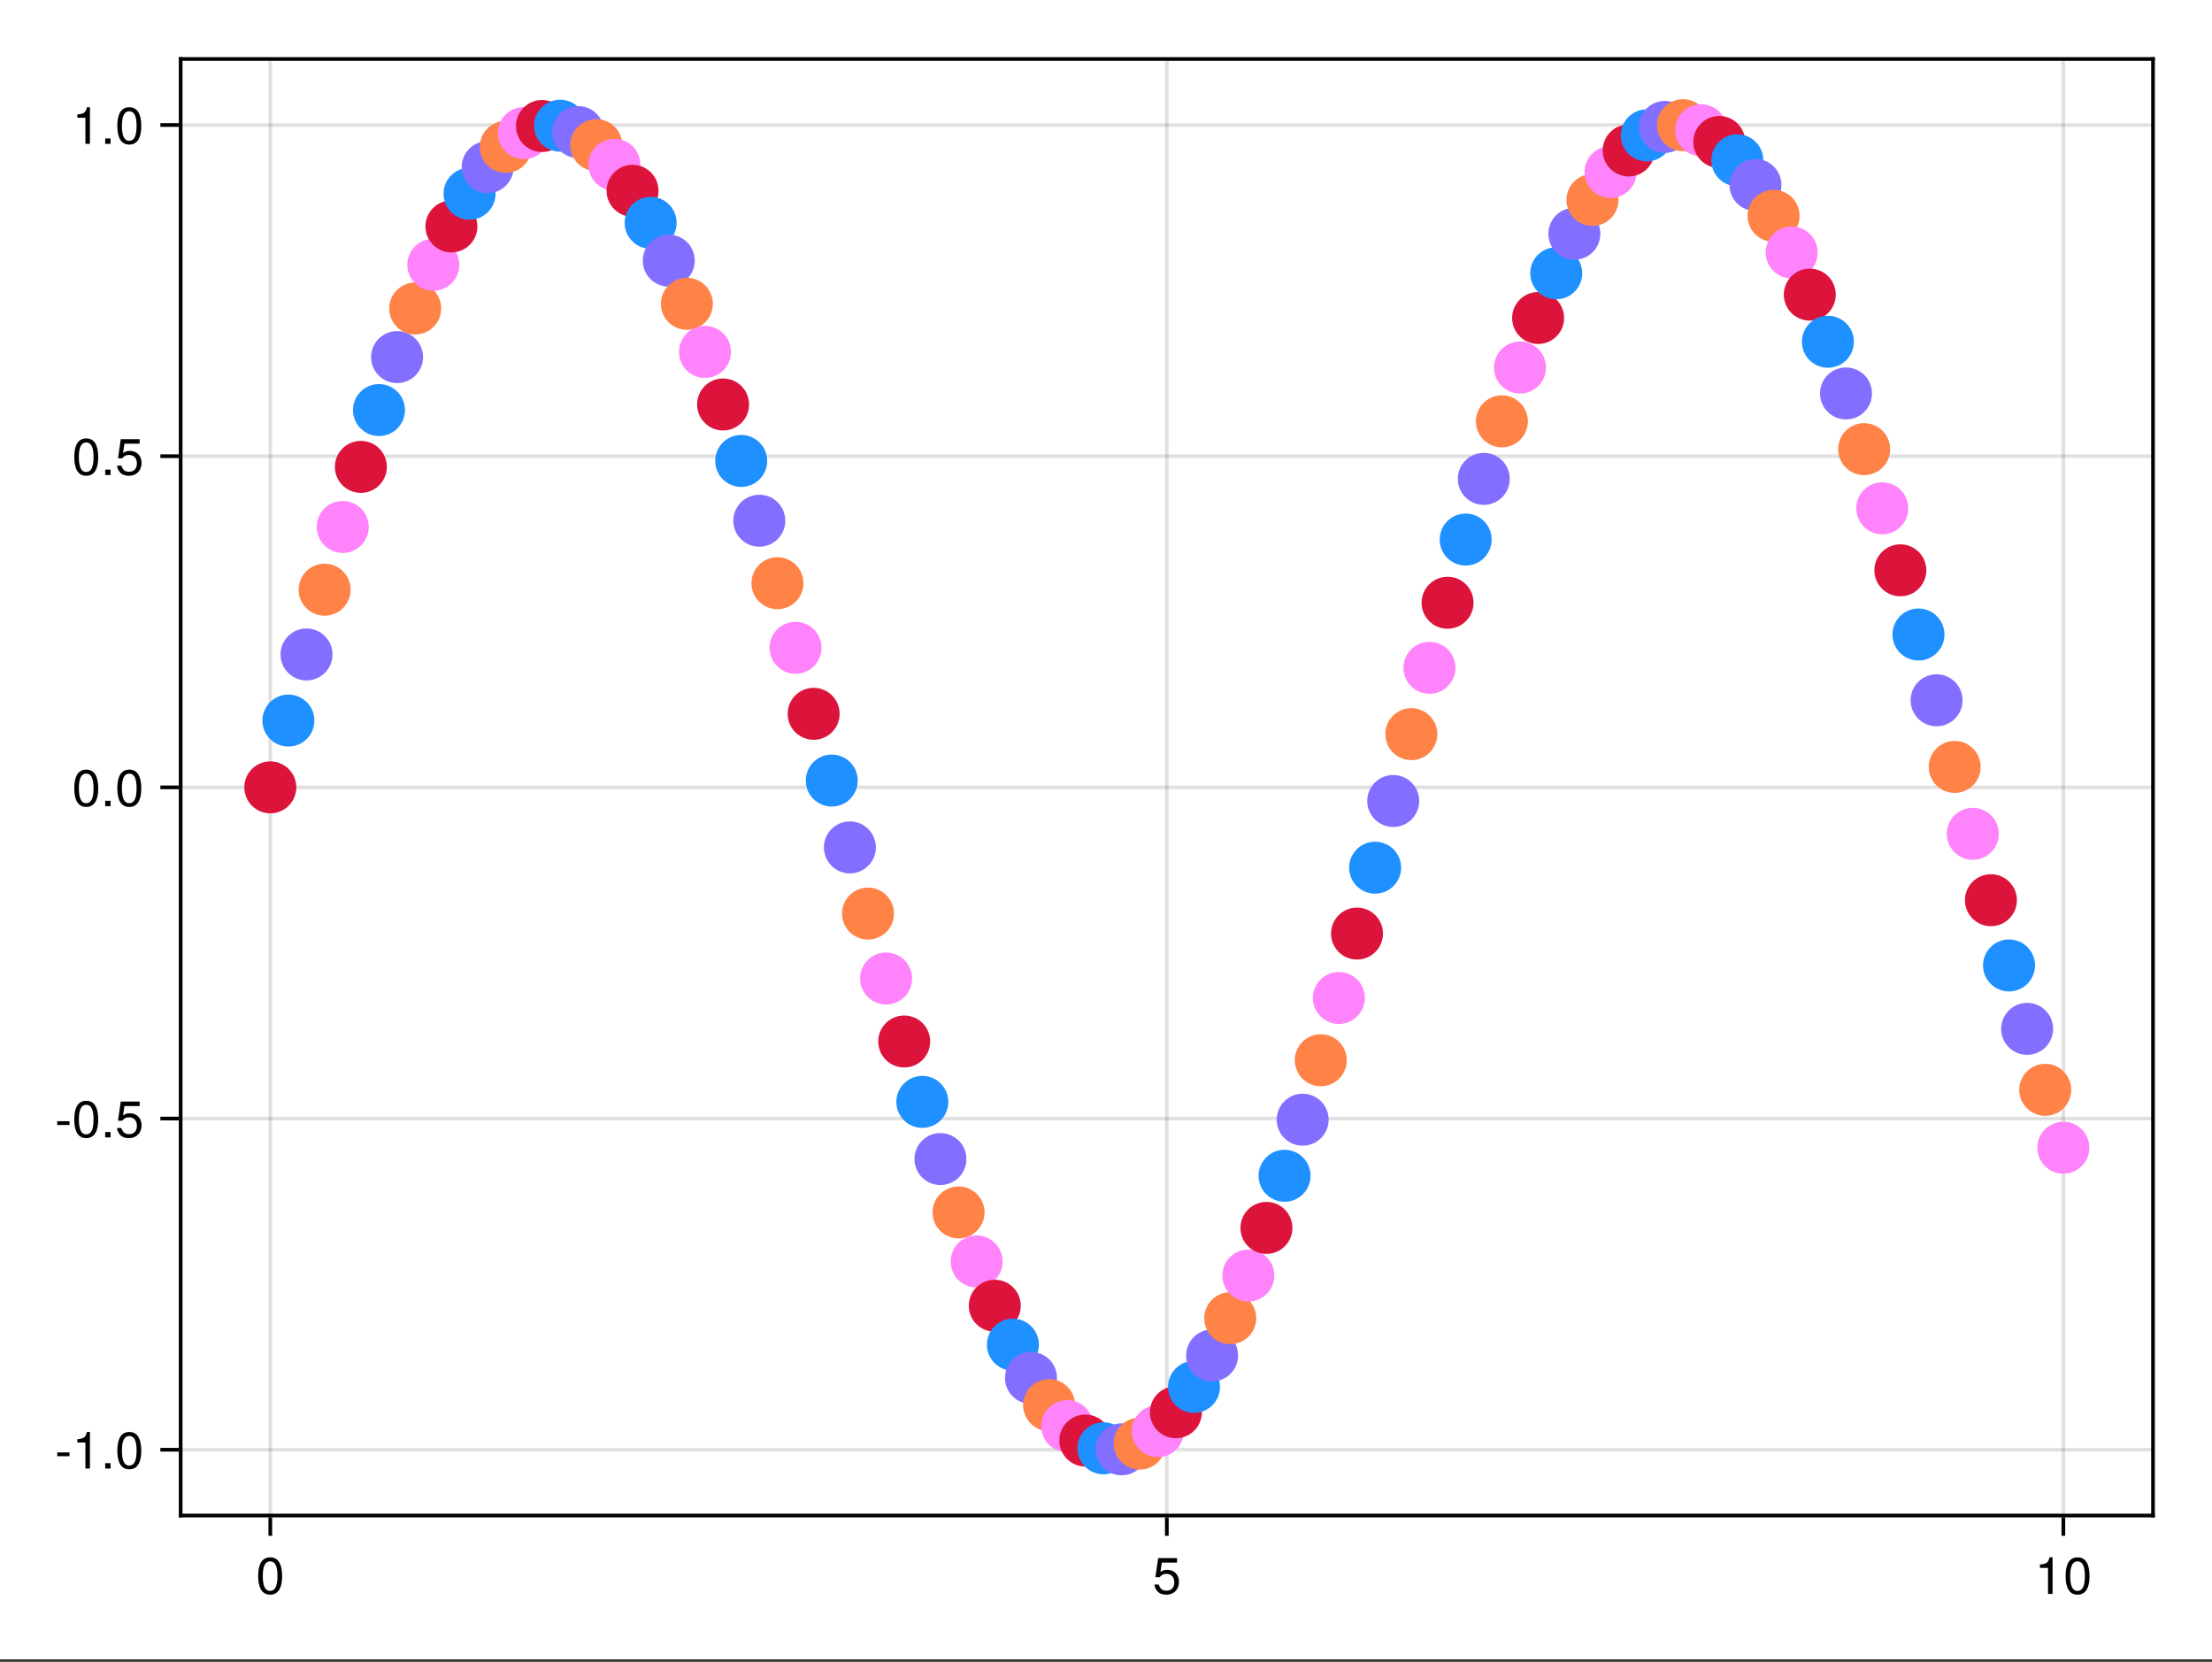 <?xml version="1.0" encoding="UTF-8"?>
<svg xmlns="http://www.w3.org/2000/svg" xmlns:xlink="http://www.w3.org/1999/xlink" width="450pt" height="338pt" viewBox="0 0 450 338" version="1.1">
<rect x="0" y="0" width="450" height="338" fill="#333333" stroke="none"/>
<defs>
<g>
<symbol overflow="visible" id="glyph0-0-gcXerOTl">
<path style="stroke:none;" d="M 0.203 -7.656 C 0.203 -7.656 0.203 0 0.203 0 C 0.203 0 4.938 0 4.938 0 C 4.938 0 4.938 -7.656 4.938 -7.656 C 4.938 -7.656 0.203 -7.656 0.203 -7.656 Z M 0.75 -0.547 C 0.75 -0.547 0.75 -7.109 0.75 -7.109 C 0.75 -7.109 4.391 -7.109 4.391 -7.109 C 4.391 -7.109 4.391 -0.547 4.391 -0.547 C 4.391 -0.547 0.75 -0.547 0.75 -0.547 Z M 0.75 -0.547 "/>
</symbol>
<symbol overflow="visible" id="glyph0-1-gcXerOTl">
<path style="stroke:none;" d="M 5.328 -3.578 C 5.328 -1.141 4.469 0.156 2.891 0.156 C 1.297 0.156 0.453 -1.141 0.453 -3.641 C 0.453 -6.141 1.281 -7.438 2.891 -7.438 C 4.5 -7.438 5.328 -6.156 5.328 -3.578 Z M 4.375 -3.672 C 4.375 -5.656 3.891 -6.625 2.891 -6.625 C 1.891 -6.625 1.391 -5.672 1.391 -3.641 C 1.391 -1.594 1.891 -0.609 2.859 -0.609 C 3.891 -0.609 4.375 -1.547 4.375 -3.672 Z M 4.375 -3.672 "/>
</symbol>
<symbol overflow="visible" id="glyph1-0-gcXerOTl">
<path style="stroke:none;" d="M 0.203 -7.656 C 0.203 -7.656 0.203 0 0.203 0 C 0.203 0 4.938 0 4.938 0 C 4.938 0 4.938 -7.656 4.938 -7.656 C 4.938 -7.656 0.203 -7.656 0.203 -7.656 Z M 0.75 -0.547 C 0.75 -0.547 0.75 -7.109 0.75 -7.109 C 0.75 -7.109 4.391 -7.109 4.391 -7.109 C 4.391 -7.109 4.391 -0.547 4.391 -0.547 C 4.391 -0.547 0.75 -0.547 0.75 -0.547 Z M 0.75 -0.547 "/>
</symbol>
<symbol overflow="visible" id="glyph1-1-gcXerOTl">
<path style="stroke:none;" d="M 5.391 -2.469 C 5.391 -0.891 4.344 0.156 2.828 0.156 C 1.516 0.156 0.672 -0.438 0.375 -1.906 C 0.375 -1.906 1.297 -1.906 1.297 -1.906 C 1.516 -1.078 2 -0.656 2.812 -0.656 C 3.828 -0.656 4.438 -1.266 4.438 -2.344 C 4.438 -3.438 3.812 -4.078 2.812 -4.078 C 2.234 -4.078 1.875 -3.906 1.453 -3.391 C 1.453 -3.391 0.594 -3.391 0.594 -3.391 C 0.594 -3.391 1.156 -7.281 1.156 -7.281 C 1.156 -7.281 5 -7.281 5 -7.281 C 5 -7.281 5 -6.375 5 -6.375 C 5 -6.375 1.906 -6.375 1.906 -6.375 C 1.906 -6.375 1.609 -4.453 1.609 -4.453 C 2.031 -4.766 2.453 -4.906 2.984 -4.906 C 4.406 -4.906 5.391 -3.938 5.391 -2.469 Z M 5.391 -2.469 "/>
</symbol>
<symbol overflow="visible" id="glyph2-0-gcXerOTl">
<path style="stroke:none;" d="M 0.203 -7.656 C 0.203 -7.656 0.203 0 0.203 0 C 0.203 0 4.938 0 4.938 0 C 4.938 0 4.938 -7.656 4.938 -7.656 C 4.938 -7.656 0.203 -7.656 0.203 -7.656 Z M 0.75 -0.547 C 0.75 -0.547 0.75 -7.109 0.75 -7.109 C 0.75 -7.109 4.391 -7.109 4.391 -7.109 C 4.391 -7.109 4.391 -0.547 4.391 -0.547 C 4.391 -0.547 0.75 -0.547 0.75 -0.547 Z M 0.75 -0.547 "/>
</symbol>
<symbol overflow="visible" id="glyph2-1-gcXerOTl">
<path style="stroke:none;" d="M 3.641 0 C 3.641 0 2.719 0 2.719 0 C 2.719 0 2.719 -5.297 2.719 -5.297 C 2.719 -5.297 1.078 -5.297 1.078 -5.297 C 1.078 -5.297 1.078 -5.969 1.078 -5.969 C 2.5 -6.141 2.703 -6.297 3.031 -7.438 C 3.031 -7.438 3.641 -7.438 3.641 -7.438 C 3.641 -7.438 3.641 0 3.641 0 Z M 3.641 0 "/>
</symbol>
<symbol overflow="visible" id="glyph3-0-gcXerOTl">
<path style="stroke:none;" d="M 0.203 -7.656 C 0.203 -7.656 0.203 0 0.203 0 C 0.203 0 4.938 0 4.938 0 C 4.938 0 4.938 -7.656 4.938 -7.656 C 4.938 -7.656 0.203 -7.656 0.203 -7.656 Z M 0.75 -0.547 C 0.75 -0.547 0.75 -7.109 0.75 -7.109 C 0.75 -7.109 4.391 -7.109 4.391 -7.109 C 4.391 -7.109 4.391 -0.547 4.391 -0.547 C 4.391 -0.547 0.75 -0.547 0.75 -0.547 Z M 0.75 -0.547 "/>
</symbol>
<symbol overflow="visible" id="glyph3-1-gcXerOTl">
<path style="stroke:none;" d="M 5.328 -3.578 C 5.328 -1.141 4.469 0.156 2.891 0.156 C 1.297 0.156 0.453 -1.141 0.453 -3.641 C 0.453 -6.141 1.281 -7.438 2.891 -7.438 C 4.5 -7.438 5.328 -6.156 5.328 -3.578 Z M 4.375 -3.672 C 4.375 -5.656 3.891 -6.625 2.891 -6.625 C 1.891 -6.625 1.391 -5.672 1.391 -3.641 C 1.391 -1.594 1.891 -0.609 2.859 -0.609 C 3.891 -0.609 4.375 -1.547 4.375 -3.672 Z M 4.375 -3.672 "/>
</symbol>
<symbol overflow="visible" id="glyph4-0-gcXerOTl">
<path style="stroke:none;" d="M 0.203 -7.656 C 0.203 -7.656 0.203 0 0.203 0 C 0.203 0 4.938 0 4.938 0 C 4.938 0 4.938 -7.656 4.938 -7.656 C 4.938 -7.656 0.203 -7.656 0.203 -7.656 Z M 0.75 -0.547 C 0.75 -0.547 0.75 -7.109 0.75 -7.109 C 0.75 -7.109 4.391 -7.109 4.391 -7.109 C 4.391 -7.109 4.391 -0.547 4.391 -0.547 C 4.391 -0.547 0.75 -0.547 0.75 -0.547 Z M 0.75 -0.547 "/>
</symbol>
<symbol overflow="visible" id="glyph4-1-gcXerOTl">
<path style="stroke:none;" d="M 2.984 -2.516 C 2.984 -2.516 0.484 -2.516 0.484 -2.516 C 0.484 -2.516 0.484 -3.281 0.484 -3.281 C 0.484 -3.281 2.984 -3.281 2.984 -3.281 C 2.984 -3.281 2.984 -2.516 2.984 -2.516 Z M 2.984 -2.516 "/>
</symbol>
<symbol overflow="visible" id="glyph4-2-gcXerOTl">
<path style="stroke:none;" d="M 2 0 C 2 0 0.906 0 0.906 0 C 0.906 0 0.906 -1.094 0.906 -1.094 C 0.906 -1.094 2 -1.094 2 -1.094 C 2 -1.094 2 0 2 0 Z M 2 0 "/>
</symbol>
<symbol overflow="visible" id="glyph5-0-gcXerOTl">
<path style="stroke:none;" d="M 0.203 -7.656 C 0.203 -7.656 0.203 0 0.203 0 C 0.203 0 4.938 0 4.938 0 C 4.938 0 4.938 -7.656 4.938 -7.656 C 4.938 -7.656 0.203 -7.656 0.203 -7.656 Z M 0.75 -0.547 C 0.75 -0.547 0.75 -7.109 0.75 -7.109 C 0.75 -7.109 4.391 -7.109 4.391 -7.109 C 4.391 -7.109 4.391 -0.547 4.391 -0.547 C 4.391 -0.547 0.75 -0.547 0.75 -0.547 Z M 0.75 -0.547 "/>
</symbol>
<symbol overflow="visible" id="glyph5-1-gcXerOTl">
<path style="stroke:none;" d="M 3.641 0 C 3.641 0 2.719 0 2.719 0 C 2.719 0 2.719 -5.297 2.719 -5.297 C 2.719 -5.297 1.078 -5.297 1.078 -5.297 C 1.078 -5.297 1.078 -5.969 1.078 -5.969 C 2.5 -6.141 2.703 -6.297 3.031 -7.438 C 3.031 -7.438 3.641 -7.438 3.641 -7.438 C 3.641 -7.438 3.641 0 3.641 0 Z M 3.641 0 "/>
</symbol>
<symbol overflow="visible" id="glyph5-2-gcXerOTl">
<path style="stroke:none;" d="M 5.328 -3.578 C 5.328 -1.141 4.469 0.156 2.891 0.156 C 1.297 0.156 0.453 -1.141 0.453 -3.641 C 0.453 -6.141 1.281 -7.438 2.891 -7.438 C 4.5 -7.438 5.328 -6.156 5.328 -3.578 Z M 4.375 -3.672 C 4.375 -5.656 3.891 -6.625 2.891 -6.625 C 1.891 -6.625 1.391 -5.672 1.391 -3.641 C 1.391 -1.594 1.891 -0.609 2.859 -0.609 C 3.891 -0.609 4.375 -1.547 4.375 -3.672 Z M 4.375 -3.672 "/>
</symbol>
<symbol overflow="visible" id="glyph6-0-gcXerOTl">
<path style="stroke:none;" d="M 0.203 -7.656 C 0.203 -7.656 0.203 0 0.203 0 C 0.203 0 4.938 0 4.938 0 C 4.938 0 4.938 -7.656 4.938 -7.656 C 4.938 -7.656 0.203 -7.656 0.203 -7.656 Z M 0.75 -0.547 C 0.75 -0.547 0.75 -7.109 0.75 -7.109 C 0.75 -7.109 4.391 -7.109 4.391 -7.109 C 4.391 -7.109 4.391 -0.547 4.391 -0.547 C 4.391 -0.547 0.75 -0.547 0.75 -0.547 Z M 0.75 -0.547 "/>
</symbol>
<symbol overflow="visible" id="glyph6-1-gcXerOTl">
<path style="stroke:none;" d="M 2.984 -2.516 C 2.984 -2.516 0.484 -2.516 0.484 -2.516 C 0.484 -2.516 0.484 -3.281 0.484 -3.281 C 0.484 -3.281 2.984 -3.281 2.984 -3.281 C 2.984 -3.281 2.984 -2.516 2.984 -2.516 Z M 2.984 -2.516 "/>
</symbol>
<symbol overflow="visible" id="glyph6-2-gcXerOTl">
<path style="stroke:none;" d="M 2 0 C 2 0 0.906 0 0.906 0 C 0.906 0 0.906 -1.094 0.906 -1.094 C 0.906 -1.094 2 -1.094 2 -1.094 C 2 -1.094 2 0 2 0 Z M 2 0 "/>
</symbol>
<symbol overflow="visible" id="glyph7-0-gcXerOTl">
<path style="stroke:none;" d="M 0.203 -7.656 C 0.203 -7.656 0.203 0 0.203 0 C 0.203 0 4.938 0 4.938 0 C 4.938 0 4.938 -7.656 4.938 -7.656 C 4.938 -7.656 0.203 -7.656 0.203 -7.656 Z M 0.75 -0.547 C 0.75 -0.547 0.75 -7.109 0.75 -7.109 C 0.75 -7.109 4.391 -7.109 4.391 -7.109 C 4.391 -7.109 4.391 -0.547 4.391 -0.547 C 4.391 -0.547 0.75 -0.547 0.75 -0.547 Z M 0.75 -0.547 "/>
</symbol>
<symbol overflow="visible" id="glyph7-1-gcXerOTl">
<path style="stroke:none;" d="M 5.328 -3.578 C 5.328 -1.141 4.469 0.156 2.891 0.156 C 1.297 0.156 0.453 -1.141 0.453 -3.641 C 0.453 -6.141 1.281 -7.438 2.891 -7.438 C 4.5 -7.438 5.328 -6.156 5.328 -3.578 Z M 4.375 -3.672 C 4.375 -5.656 3.891 -6.625 2.891 -6.625 C 1.891 -6.625 1.391 -5.672 1.391 -3.641 C 1.391 -1.594 1.891 -0.609 2.859 -0.609 C 3.891 -0.609 4.375 -1.547 4.375 -3.672 Z M 4.375 -3.672 "/>
</symbol>
<symbol overflow="visible" id="glyph7-2-gcXerOTl">
<path style="stroke:none;" d="M 5.391 -2.469 C 5.391 -0.891 4.344 0.156 2.828 0.156 C 1.516 0.156 0.672 -0.438 0.375 -1.906 C 0.375 -1.906 1.297 -1.906 1.297 -1.906 C 1.516 -1.078 2 -0.656 2.812 -0.656 C 3.828 -0.656 4.438 -1.266 4.438 -2.344 C 4.438 -3.438 3.812 -4.078 2.812 -4.078 C 2.234 -4.078 1.875 -3.906 1.453 -3.391 C 1.453 -3.391 0.594 -3.391 0.594 -3.391 C 0.594 -3.391 1.156 -7.281 1.156 -7.281 C 1.156 -7.281 5 -7.281 5 -7.281 C 5 -7.281 5 -6.375 5 -6.375 C 5 -6.375 1.906 -6.375 1.906 -6.375 C 1.906 -6.375 1.609 -4.453 1.609 -4.453 C 2.031 -4.766 2.453 -4.906 2.984 -4.906 C 4.406 -4.906 5.391 -3.938 5.391 -2.469 Z M 5.391 -2.469 "/>
</symbol>
<symbol overflow="visible" id="glyph8-0-gcXerOTl">
<path style="stroke:none;" d="M 0.203 -7.656 C 0.203 -7.656 0.203 0 0.203 0 C 0.203 0 4.938 0 4.938 0 C 4.938 0 4.938 -7.656 4.938 -7.656 C 4.938 -7.656 0.203 -7.656 0.203 -7.656 Z M 0.75 -0.547 C 0.75 -0.547 0.75 -7.109 0.75 -7.109 C 0.75 -7.109 4.391 -7.109 4.391 -7.109 C 4.391 -7.109 4.391 -0.547 4.391 -0.547 C 4.391 -0.547 0.75 -0.547 0.75 -0.547 Z M 0.75 -0.547 "/>
</symbol>
<symbol overflow="visible" id="glyph8-1-gcXerOTl">
<path style="stroke:none;" d="M 5.328 -3.578 C 5.328 -1.141 4.469 0.156 2.891 0.156 C 1.297 0.156 0.453 -1.141 0.453 -3.641 C 0.453 -6.141 1.281 -7.438 2.891 -7.438 C 4.5 -7.438 5.328 -6.156 5.328 -3.578 Z M 4.375 -3.672 C 4.375 -5.656 3.891 -6.625 2.891 -6.625 C 1.891 -6.625 1.391 -5.672 1.391 -3.641 C 1.391 -1.594 1.891 -0.609 2.859 -0.609 C 3.891 -0.609 4.375 -1.547 4.375 -3.672 Z M 4.375 -3.672 "/>
</symbol>
<symbol overflow="visible" id="glyph8-2-gcXerOTl">
<path style="stroke:none;" d="M 5.391 -2.469 C 5.391 -0.891 4.344 0.156 2.828 0.156 C 1.516 0.156 0.672 -0.438 0.375 -1.906 C 0.375 -1.906 1.297 -1.906 1.297 -1.906 C 1.516 -1.078 2 -0.656 2.812 -0.656 C 3.828 -0.656 4.438 -1.266 4.438 -2.344 C 4.438 -3.438 3.812 -4.078 2.812 -4.078 C 2.234 -4.078 1.875 -3.906 1.453 -3.391 C 1.453 -3.391 0.594 -3.391 0.594 -3.391 C 0.594 -3.391 1.156 -7.281 1.156 -7.281 C 1.156 -7.281 5 -7.281 5 -7.281 C 5 -7.281 5 -6.375 5 -6.375 C 5 -6.375 1.906 -6.375 1.906 -6.375 C 1.906 -6.375 1.609 -4.453 1.609 -4.453 C 2.031 -4.766 2.453 -4.906 2.984 -4.906 C 4.406 -4.906 5.391 -3.938 5.391 -2.469 Z M 5.391 -2.469 "/>
</symbol>
<symbol overflow="visible" id="glyph9-0-gcXerOTl">
<path style="stroke:none;" d="M 0.203 -7.656 C 0.203 -7.656 0.203 0 0.203 0 C 0.203 0 4.938 0 4.938 0 C 4.938 0 4.938 -7.656 4.938 -7.656 C 4.938 -7.656 0.203 -7.656 0.203 -7.656 Z M 0.75 -0.547 C 0.75 -0.547 0.75 -7.109 0.75 -7.109 C 0.75 -7.109 4.391 -7.109 4.391 -7.109 C 4.391 -7.109 4.391 -0.547 4.391 -0.547 C 4.391 -0.547 0.75 -0.547 0.75 -0.547 Z M 0.75 -0.547 "/>
</symbol>
<symbol overflow="visible" id="glyph9-1-gcXerOTl">
<path style="stroke:none;" d="M 2 0 C 2 0 0.906 0 0.906 0 C 0.906 0 0.906 -1.094 0.906 -1.094 C 0.906 -1.094 2 -1.094 2 -1.094 C 2 -1.094 2 0 2 0 Z M 2 0 "/>
</symbol>
<symbol overflow="visible" id="glyph10-0-gcXerOTl">
<path style="stroke:none;" d="M 0.203 -7.656 C 0.203 -7.656 0.203 0 0.203 0 C 0.203 0 4.938 0 4.938 0 C 4.938 0 4.938 -7.656 4.938 -7.656 C 4.938 -7.656 0.203 -7.656 0.203 -7.656 Z M 0.75 -0.547 C 0.75 -0.547 0.75 -7.109 0.75 -7.109 C 0.75 -7.109 4.391 -7.109 4.391 -7.109 C 4.391 -7.109 4.391 -0.547 4.391 -0.547 C 4.391 -0.547 0.75 -0.547 0.75 -0.547 Z M 0.75 -0.547 "/>
</symbol>
<symbol overflow="visible" id="glyph10-1-gcXerOTl">
<path style="stroke:none;" d="M 3.641 0 C 3.641 0 2.719 0 2.719 0 C 2.719 0 2.719 -5.297 2.719 -5.297 C 2.719 -5.297 1.078 -5.297 1.078 -5.297 C 1.078 -5.297 1.078 -5.969 1.078 -5.969 C 2.5 -6.141 2.703 -6.297 3.031 -7.438 C 3.031 -7.438 3.641 -7.438 3.641 -7.438 C 3.641 -7.438 3.641 0 3.641 0 Z M 3.641 0 "/>
</symbol>
<symbol overflow="visible" id="glyph10-2-gcXerOTl">
<path style="stroke:none;" d="M 5.328 -3.578 C 5.328 -1.141 4.469 0.156 2.891 0.156 C 1.297 0.156 0.453 -1.141 0.453 -3.641 C 0.453 -6.141 1.281 -7.438 2.891 -7.438 C 4.5 -7.438 5.328 -6.156 5.328 -3.578 Z M 4.375 -3.672 C 4.375 -5.656 3.891 -6.625 2.891 -6.625 C 1.891 -6.625 1.391 -5.672 1.391 -3.641 C 1.391 -1.594 1.891 -0.609 2.859 -0.609 C 3.891 -0.609 4.375 -1.547 4.375 -3.672 Z M 4.375 -3.672 "/>
</symbol>
<symbol overflow="visible" id="glyph11-0-gcXerOTl">
<path style="stroke:none;" d="M 0.203 -7.656 C 0.203 -7.656 0.203 0 0.203 0 C 0.203 0 4.938 0 4.938 0 C 4.938 0 4.938 -7.656 4.938 -7.656 C 4.938 -7.656 0.203 -7.656 0.203 -7.656 Z M 0.75 -0.547 C 0.75 -0.547 0.75 -7.109 0.75 -7.109 C 0.75 -7.109 4.391 -7.109 4.391 -7.109 C 4.391 -7.109 4.391 -0.547 4.391 -0.547 C 4.391 -0.547 0.75 -0.547 0.75 -0.547 Z M 0.75 -0.547 "/>
</symbol>
<symbol overflow="visible" id="glyph11-1-gcXerOTl">
<path style="stroke:none;" d="M 2 0 C 2 0 0.906 0 0.906 0 C 0.906 0 0.906 -1.094 0.906 -1.094 C 0.906 -1.094 2 -1.094 2 -1.094 C 2 -1.094 2 0 2 0 Z M 2 0 "/>
</symbol>
</g>
</defs>
<g id="surface1-gcXerOTl">
<path style=" stroke:none;fill-rule:nonzero;fill:rgb(100%,100%,100%);fill-opacity:1;" d="M 0 0 L 450 0 L 450 337.5 L 0 337.5 Z M 0 0 "/>
<path style=" stroke:none;fill-rule:nonzero;fill:rgb(100%,100%,100%);fill-opacity:1;" d="M 36.75 308.25 L 438 308.25 L 438 12 L 36.75 12 Z M 36.75 308.25 "/>
<path style="fill:none;stroke-width:1;stroke-linecap:butt;stroke-linejoin:miter;stroke:rgb(0%,0%,0%);stroke-opacity:0.12;stroke-miterlimit:2;" d="M 73.318 411 L 73.318 16 " transform="matrix(0.75,0,0,0.75,0,0)"/>
<path style="fill:none;stroke-width:1;stroke-linecap:butt;stroke-linejoin:miter;stroke:rgb(0%,0%,0%);stroke-opacity:0.12;stroke-miterlimit:2;" d="M 316.5 411 L 316.5 16 " transform="matrix(0.75,0,0,0.75,0,0)"/>
<path style="fill:none;stroke-width:1;stroke-linecap:butt;stroke-linejoin:miter;stroke:rgb(0%,0%,0%);stroke-opacity:0.12;stroke-miterlimit:2;" d="M 559.682 411 L 559.682 16 " transform="matrix(0.75,0,0,0.75,0,0)"/>
<path style="fill:none;stroke-width:1;stroke-linecap:butt;stroke-linejoin:miter;stroke:rgb(0%,0%,0%);stroke-opacity:0.12;stroke-miterlimit:2;" d="M 49 393.156 L 584 393.156 " transform="matrix(0.75,0,0,0.75,0,0)"/>
<path style="fill:none;stroke-width:1;stroke-linecap:butt;stroke-linejoin:miter;stroke:rgb(0%,0%,0%);stroke-opacity:0.12;stroke-miterlimit:2;" d="M 49 303.344 L 584 303.344 " transform="matrix(0.75,0,0,0.75,0,0)"/>
<path style="fill:none;stroke-width:1;stroke-linecap:butt;stroke-linejoin:miter;stroke:rgb(0%,0%,0%);stroke-opacity:0.12;stroke-miterlimit:2;" d="M 49 213.526 L 584 213.526 " transform="matrix(0.75,0,0,0.75,0,0)"/>
<path style="fill:none;stroke-width:1;stroke-linecap:butt;stroke-linejoin:miter;stroke:rgb(0%,0%,0%);stroke-opacity:0.12;stroke-miterlimit:2;" d="M 49 123.714 L 584 123.714 " transform="matrix(0.75,0,0,0.75,0,0)"/>
<path style="fill:none;stroke-width:1;stroke-linecap:butt;stroke-linejoin:miter;stroke:rgb(0%,0%,0%);stroke-opacity:0.12;stroke-miterlimit:2;" d="M 49 33.901 L 584 33.901 " transform="matrix(0.75,0,0,0.75,0,0)"/>
<g style="fill:rgb(0%,0%,0%);fill-opacity:1;">
  <use xlink:href="#glyph0-1-gcXerOTl" x="52.07" y="324.193"/>
</g>
<g style="fill:rgb(0%,0%,0%);fill-opacity:1;">
  <use xlink:href="#glyph1-1-gcXerOTl" x="234.456" y="324.193"/>
</g>
<g style="fill:rgb(0%,0%,0%);fill-opacity:1;">
  <use xlink:href="#glyph2-1-gcXerOTl" x="413.923" y="324.193"/>
</g>
<g style="fill:rgb(0%,0%,0%);fill-opacity:1;">
  <use xlink:href="#glyph3-1-gcXerOTl" x="419.761" y="324.193"/>
</g>
<g style="fill:rgb(0%,0%,0%);fill-opacity:1;">
  <use xlink:href="#glyph4-1-gcXerOTl" x="11.158" y="298.694"/>
</g>
<g style="fill:rgb(0%,0%,0%);fill-opacity:1;">
  <use xlink:href="#glyph5-1-gcXerOTl" x="14.655" y="298.694"/>
</g>
<g style="fill:rgb(0%,0%,0%);fill-opacity:1;">
  <use xlink:href="#glyph4-2-gcXerOTl" x="20.493" y="298.694"/>
</g>
<g style="fill:rgb(0%,0%,0%);fill-opacity:1;">
  <use xlink:href="#glyph5-2-gcXerOTl" x="23.412" y="298.694"/>
</g>
<g style="fill:rgb(0%,0%,0%);fill-opacity:1;">
  <use xlink:href="#glyph6-1-gcXerOTl" x="11.158" y="231.334"/>
</g>
<g style="fill:rgb(0%,0%,0%);fill-opacity:1;">
  <use xlink:href="#glyph7-1-gcXerOTl" x="14.655" y="231.334"/>
</g>
<g style="fill:rgb(0%,0%,0%);fill-opacity:1;">
  <use xlink:href="#glyph6-2-gcXerOTl" x="20.493" y="231.334"/>
</g>
<g style="fill:rgb(0%,0%,0%);fill-opacity:1;">
  <use xlink:href="#glyph7-2-gcXerOTl" x="23.412" y="231.334"/>
</g>
<g style="fill:rgb(0%,0%,0%);fill-opacity:1;">
  <use xlink:href="#glyph7-1-gcXerOTl" x="14.655" y="163.973"/>
</g>
<g style="fill:rgb(0%,0%,0%);fill-opacity:1;">
  <use xlink:href="#glyph6-2-gcXerOTl" x="20.493" y="163.973"/>
</g>
<g style="fill:rgb(0%,0%,0%);fill-opacity:1;">
  <use xlink:href="#glyph7-1-gcXerOTl" x="23.412" y="163.973"/>
</g>
<g style="fill:rgb(0%,0%,0%);fill-opacity:1;">
  <use xlink:href="#glyph8-1-gcXerOTl" x="14.655" y="96.612"/>
</g>
<g style="fill:rgb(0%,0%,0%);fill-opacity:1;">
  <use xlink:href="#glyph9-1-gcXerOTl" x="20.493" y="96.612"/>
</g>
<g style="fill:rgb(0%,0%,0%);fill-opacity:1;">
  <use xlink:href="#glyph8-2-gcXerOTl" x="23.412" y="96.612"/>
</g>
<g style="fill:rgb(0%,0%,0%);fill-opacity:1;">
  <use xlink:href="#glyph10-1-gcXerOTl" x="14.655" y="29.252"/>
</g>
<g style="fill:rgb(0%,0%,0%);fill-opacity:1;">
  <use xlink:href="#glyph11-1-gcXerOTl" x="20.493" y="29.252"/>
</g>
<g style="fill:rgb(0%,0%,0%);fill-opacity:1;">
  <use xlink:href="#glyph10-2-gcXerOTl" x="23.412" y="29.252"/>
</g>
<path style=" stroke:none;fill-rule:nonzero;fill:rgb(86.275%,7.843%,23.529%);fill-opacity:1;" d="M 60.277 160.145 C 60.277 157.227 57.91 154.859 54.988 154.859 C 52.07 154.859 49.699 157.227 49.699 160.145 C 49.699 163.066 52.07 165.434 54.988 165.434 C 57.91 165.434 60.277 163.066 60.277 160.145 Z M 60.277 160.145 "/>
<path style=" stroke:none;fill-rule:nonzero;fill:rgb(11.765%,56.471%,100%);fill-opacity:1;" d="M 63.961 146.562 C 63.961 143.641 61.594 141.273 58.672 141.273 C 55.754 141.273 53.387 143.641 53.387 146.562 C 53.387 149.48 55.754 151.848 58.672 151.848 C 61.594 151.848 63.961 149.48 63.961 146.562 Z M 63.961 146.562 "/>
<path style=" stroke:none;fill-rule:nonzero;fill:rgb(51.373%,43.529%,100%);fill-opacity:1;" d="M 67.645 133.113 C 67.645 130.195 65.277 127.828 62.359 127.828 C 59.438 127.828 57.07 130.195 57.07 133.113 C 57.07 136.035 59.438 138.402 62.359 138.402 C 65.277 138.402 67.645 136.035 67.645 133.113 Z M 67.645 133.113 "/>
<path style=" stroke:none;fill-rule:nonzero;fill:rgb(100%,50.98%,27.843%);fill-opacity:1;" d="M 71.328 119.941 C 71.328 117.023 68.961 114.656 66.043 114.656 C 63.121 114.656 60.754 117.023 60.754 119.941 C 60.754 122.863 63.121 125.23 66.043 125.23 C 68.961 125.23 71.328 122.863 71.328 119.941 Z M 71.328 119.941 "/>
<path style=" stroke:none;fill-rule:nonzero;fill:rgb(100%,51.373%,98.039%);fill-opacity:1;" d="M 75.016 107.184 C 75.016 104.262 72.648 101.895 69.727 101.895 C 66.809 101.895 64.438 104.262 64.438 107.184 C 64.438 110.102 66.809 112.469 69.727 112.469 C 72.648 112.469 75.016 110.102 75.016 107.184 Z M 75.016 107.184 "/>
<path style=" stroke:none;fill-rule:nonzero;fill:rgb(86.275%,7.843%,23.529%);fill-opacity:1;" d="M 78.699 94.961 C 78.699 92.039 76.332 89.672 73.41 89.672 C 70.492 89.672 68.125 92.039 68.125 94.961 C 68.125 97.879 70.492 100.25 73.41 100.25 C 76.332 100.25 78.699 97.879 78.699 94.961 Z M 78.699 94.961 "/>
<path style=" stroke:none;fill-rule:nonzero;fill:rgb(11.765%,56.471%,100%);fill-opacity:1;" d="M 82.383 83.402 C 82.383 80.484 80.016 78.117 77.098 78.117 C 74.176 78.117 71.809 80.484 71.809 83.402 C 71.809 86.324 74.176 88.691 77.098 88.691 C 80.016 88.691 82.383 86.324 82.383 83.402 Z M 82.383 83.402 "/>
<path style=" stroke:none;fill-rule:nonzero;fill:rgb(51.373%,43.529%,100%);fill-opacity:1;" d="M 86.066 72.629 C 86.066 69.711 83.699 67.344 80.781 67.344 C 77.859 67.344 75.492 69.711 75.492 72.629 C 75.492 75.551 77.859 77.918 80.781 77.918 C 83.699 77.918 86.066 75.551 86.066 72.629 Z M 86.066 72.629 "/>
<path style=" stroke:none;fill-rule:nonzero;fill:rgb(100%,50.98%,27.843%);fill-opacity:1;" d="M 89.754 62.746 C 89.754 59.828 87.387 57.461 84.465 57.461 C 81.547 57.461 79.176 59.828 79.176 62.746 C 79.176 65.668 81.547 68.035 84.465 68.035 C 87.387 68.035 89.754 65.668 89.754 62.746 Z M 89.754 62.746 "/>
<path style=" stroke:none;fill-rule:nonzero;fill:rgb(100%,51.373%,98.039%);fill-opacity:1;" d="M 93.438 53.859 C 93.438 50.938 91.07 48.57 88.148 48.57 C 85.23 48.57 82.863 50.938 82.863 53.859 C 82.863 56.777 85.23 59.145 88.148 59.145 C 91.07 59.145 93.438 56.777 93.438 53.859 Z M 93.438 53.859 "/>
<path style=" stroke:none;fill-rule:nonzero;fill:rgb(86.275%,7.843%,23.529%);fill-opacity:1;" d="M 97.121 46.051 C 97.121 43.133 94.754 40.766 91.836 40.766 C 88.914 40.766 86.547 43.133 86.547 46.051 C 86.547 48.973 88.914 51.34 91.836 51.34 C 94.754 51.34 97.121 48.973 97.121 46.051 Z M 97.121 46.051 "/>
<path style=" stroke:none;fill-rule:nonzero;fill:rgb(11.765%,56.471%,100%);fill-opacity:1;" d="M 100.805 39.41 C 100.805 36.488 98.438 34.121 95.52 34.121 C 92.598 34.121 90.23 36.488 90.23 39.41 C 90.23 42.328 92.598 44.695 95.52 44.695 C 98.438 44.695 100.805 42.328 100.805 39.41 Z M 100.805 39.41 "/>
<path style=" stroke:none;fill-rule:nonzero;fill:rgb(51.373%,43.529%,100%);fill-opacity:1;" d="M 104.492 33.996 C 104.492 31.078 102.125 28.711 99.203 28.711 C 96.285 28.711 93.914 31.078 93.914 33.996 C 93.914 36.918 96.285 39.285 99.203 39.285 C 102.125 39.285 104.492 36.918 104.492 33.996 Z M 104.492 33.996 "/>
<path style=" stroke:none;fill-rule:nonzero;fill:rgb(100%,50.98%,27.843%);fill-opacity:1;" d="M 108.176 29.871 C 108.176 26.953 105.809 24.586 102.887 24.586 C 99.969 24.586 97.602 26.953 97.602 29.871 C 97.602 32.793 99.969 35.16 102.887 35.16 C 105.809 35.16 108.176 32.793 108.176 29.871 Z M 108.176 29.871 "/>
<path style=" stroke:none;fill-rule:nonzero;fill:rgb(100%,51.373%,98.039%);fill-opacity:1;" d="M 111.859 27.074 C 111.859 24.152 109.492 21.785 106.574 21.785 C 103.652 21.785 101.285 24.152 101.285 27.074 C 101.285 29.996 103.652 32.363 106.574 32.363 C 109.492 32.363 111.859 29.996 111.859 27.074 Z M 111.859 27.074 "/>
<path style=" stroke:none;fill-rule:nonzero;fill:rgb(86.275%,7.843%,23.529%);fill-opacity:1;" d="M 115.543 25.633 C 115.543 22.711 113.176 20.344 110.258 20.344 C 107.336 20.344 104.969 22.711 104.969 25.633 C 104.969 28.555 107.336 30.922 110.258 30.922 C 113.176 30.922 115.543 28.555 115.543 25.633 Z M 115.543 25.633 "/>
<path style=" stroke:none;fill-rule:nonzero;fill:rgb(11.765%,56.471%,100%);fill-opacity:1;" d="M 119.23 25.562 C 119.23 22.645 116.863 20.277 113.941 20.277 C 111.023 20.277 108.652 22.645 108.652 25.562 C 108.652 28.484 111.023 30.852 113.941 30.852 C 116.863 30.852 119.23 28.484 119.23 25.562 Z M 119.23 25.562 "/>
<path style=" stroke:none;fill-rule:nonzero;fill:rgb(51.373%,43.529%,100%);fill-opacity:1;" d="M 122.914 26.863 C 122.914 23.945 120.547 21.578 117.625 21.578 C 114.707 21.578 112.34 23.945 112.34 26.863 C 112.34 29.785 114.707 32.152 117.625 32.152 C 120.547 32.152 122.914 29.785 122.914 26.863 Z M 122.914 26.863 "/>
<path style=" stroke:none;fill-rule:nonzero;fill:rgb(100%,50.98%,27.843%);fill-opacity:1;" d="M 126.598 29.527 C 126.598 26.605 124.23 24.238 121.312 24.238 C 118.391 24.238 116.023 26.605 116.023 29.527 C 116.023 32.445 118.391 34.812 121.312 34.812 C 124.23 34.812 126.598 32.445 126.598 29.527 Z M 126.598 29.527 "/>
<path style=" stroke:none;fill-rule:nonzero;fill:rgb(100%,51.373%,98.039%);fill-opacity:1;" d="M 130.281 33.52 C 130.281 30.598 127.914 28.23 124.996 28.23 C 122.074 28.23 119.707 30.598 119.707 33.52 C 119.707 36.438 122.074 38.805 124.996 38.805 C 127.914 38.805 130.281 36.438 130.281 33.52 Z M 130.281 33.52 "/>
<path style=" stroke:none;fill-rule:nonzero;fill:rgb(86.275%,7.843%,23.529%);fill-opacity:1;" d="M 133.969 38.801 C 133.969 35.883 131.602 33.516 128.68 33.516 C 125.762 33.516 123.395 35.883 123.395 38.801 C 123.395 41.723 125.762 44.09 128.68 44.09 C 131.602 44.09 133.969 41.723 133.969 38.801 Z M 133.969 38.801 "/>
<path style=" stroke:none;fill-rule:nonzero;fill:rgb(11.765%,56.471%,100%);fill-opacity:1;" d="M 137.652 45.32 C 137.652 42.402 135.285 40.035 132.363 40.035 C 129.445 40.035 127.078 42.402 127.078 45.32 C 127.078 48.242 129.445 50.609 132.363 50.609 C 135.285 50.609 137.652 48.242 137.652 45.32 Z M 137.652 45.32 "/>
<path style=" stroke:none;fill-rule:nonzero;fill:rgb(51.373%,43.529%,100%);fill-opacity:1;" d="M 141.336 53.012 C 141.336 50.094 138.969 47.727 136.051 47.727 C 133.129 47.727 130.762 50.094 130.762 53.012 C 130.762 55.934 133.129 58.301 136.051 58.301 C 138.969 58.301 141.336 55.934 141.336 53.012 Z M 141.336 53.012 "/>
<path style=" stroke:none;fill-rule:nonzero;fill:rgb(100%,50.98%,27.843%);fill-opacity:1;" d="M 145.02 61.797 C 145.02 58.875 142.652 56.508 139.734 56.508 C 136.812 56.508 134.445 58.875 134.445 61.797 C 134.445 64.715 136.812 67.082 139.734 67.082 C 142.652 67.082 145.02 64.715 145.02 61.797 Z M 145.02 61.797 "/>
<path style=" stroke:none;fill-rule:nonzero;fill:rgb(100%,51.373%,98.039%);fill-opacity:1;" d="M 148.707 71.582 C 148.707 68.66 146.34 66.293 143.418 66.293 C 140.5 66.293 138.133 68.66 138.133 71.582 C 138.133 74.5 140.5 76.867 143.418 76.867 C 146.34 76.867 148.707 74.5 148.707 71.582 Z M 148.707 71.582 "/>
<path style=" stroke:none;fill-rule:nonzero;fill:rgb(86.275%,7.843%,23.529%);fill-opacity:1;" d="M 152.391 82.27 C 152.391 79.348 150.023 76.98 147.102 76.98 C 144.184 76.98 141.816 79.348 141.816 82.27 C 141.816 85.191 144.184 87.559 147.102 87.559 C 150.023 87.559 152.391 85.191 152.391 82.27 Z M 152.391 82.27 "/>
<path style=" stroke:none;fill-rule:nonzero;fill:rgb(11.765%,56.471%,100%);fill-opacity:1;" d="M 156.074 93.754 C 156.074 90.832 153.707 88.465 150.789 88.465 C 147.867 88.465 145.5 90.832 145.5 93.754 C 145.5 96.672 147.867 99.039 150.789 99.039 C 153.707 99.039 156.074 96.672 156.074 93.754 Z M 156.074 93.754 "/>
<path style=" stroke:none;fill-rule:nonzero;fill:rgb(51.373%,43.529%,100%);fill-opacity:1;" d="M 159.758 105.91 C 159.758 102.992 157.391 100.625 154.473 100.625 C 151.551 100.625 149.184 102.992 149.184 105.91 C 149.184 108.832 151.551 111.199 154.473 111.199 C 157.391 111.199 159.758 108.832 159.758 105.91 Z M 159.758 105.91 "/>
<path style=" stroke:none;fill-rule:nonzero;fill:rgb(100%,50.98%,27.843%);fill-opacity:1;" d="M 163.445 118.625 C 163.445 115.703 161.078 113.336 158.156 113.336 C 155.238 113.336 152.871 115.703 152.871 118.625 C 152.871 121.543 155.238 123.91 158.156 123.91 C 161.078 123.91 163.445 121.543 163.445 118.625 Z M 163.445 118.625 "/>
<path style=" stroke:none;fill-rule:nonzero;fill:rgb(100%,51.373%,98.039%);fill-opacity:1;" d="M 167.129 131.758 C 167.129 128.84 164.762 126.473 161.84 126.473 C 158.922 126.473 156.555 128.84 156.555 131.758 C 156.555 134.68 158.922 137.047 161.84 137.047 C 164.762 137.047 167.129 134.68 167.129 131.758 Z M 167.129 131.758 "/>
<path style=" stroke:none;fill-rule:nonzero;fill:rgb(86.275%,7.843%,23.529%);fill-opacity:1;" d="M 170.812 145.184 C 170.812 142.262 168.445 139.895 165.527 139.895 C 162.605 139.895 160.238 142.262 160.238 145.184 C 160.238 148.105 162.605 150.473 165.527 150.473 C 168.445 150.473 170.812 148.105 170.812 145.184 Z M 170.812 145.184 "/>
<path style=" stroke:none;fill-rule:nonzero;fill:rgb(11.765%,56.471%,100%);fill-opacity:1;" d="M 174.496 158.762 C 174.496 155.84 172.129 153.473 169.211 153.473 C 166.289 153.473 163.922 155.84 163.922 158.762 C 163.922 161.68 166.289 164.047 169.211 164.047 C 172.129 164.047 174.496 161.68 174.496 158.762 Z M 174.496 158.762 "/>
<path style=" stroke:none;fill-rule:nonzero;fill:rgb(51.373%,43.529%,100%);fill-opacity:1;" d="M 178.184 172.352 C 178.184 169.434 175.816 167.066 172.895 167.066 C 169.977 167.066 167.609 169.434 167.609 172.352 C 167.609 175.273 169.977 177.641 172.895 177.641 C 175.816 177.641 178.184 175.273 178.184 172.352 Z M 178.184 172.352 "/>
<path style=" stroke:none;fill-rule:nonzero;fill:rgb(100%,50.98%,27.843%);fill-opacity:1;" d="M 181.867 185.82 C 181.867 182.898 179.5 180.531 176.578 180.531 C 173.66 180.531 171.293 182.898 171.293 185.82 C 171.293 188.738 173.66 191.105 176.578 191.105 C 179.5 191.105 181.867 188.738 181.867 185.82 Z M 181.867 185.82 "/>
<path style=" stroke:none;fill-rule:nonzero;fill:rgb(100%,51.373%,98.039%);fill-opacity:1;" d="M 185.551 199.023 C 185.551 196.105 183.184 193.738 180.266 193.738 C 177.344 193.738 174.977 196.105 174.977 199.023 C 174.977 201.945 177.344 204.312 180.266 204.312 C 183.184 204.312 185.551 201.945 185.551 199.023 Z M 185.551 199.023 "/>
<path style=" stroke:none;fill-rule:nonzero;fill:rgb(86.275%,7.843%,23.529%);fill-opacity:1;" d="M 189.234 211.832 C 189.234 208.914 186.867 206.547 183.949 206.547 C 181.027 206.547 178.66 208.914 178.66 211.832 C 178.66 214.754 181.027 217.121 183.949 217.121 C 186.867 217.121 189.234 214.754 189.234 211.832 Z M 189.234 211.832 "/>
<path style=" stroke:none;fill-rule:nonzero;fill:rgb(11.765%,56.471%,100%);fill-opacity:1;" d="M 192.922 224.117 C 192.922 221.195 190.555 218.828 187.633 218.828 C 184.715 218.828 182.348 221.195 182.348 224.117 C 182.348 227.035 184.715 229.402 187.633 229.402 C 190.555 229.402 192.922 227.035 192.922 224.117 Z M 192.922 224.117 "/>
<path style=" stroke:none;fill-rule:nonzero;fill:rgb(51.373%,43.529%,100%);fill-opacity:1;" d="M 196.605 235.746 C 196.605 232.824 194.238 230.457 191.316 230.457 C 188.398 230.457 186.031 232.824 186.031 235.746 C 186.031 238.664 188.398 241.031 191.316 241.031 C 194.238 241.031 196.605 238.664 196.605 235.746 Z M 196.605 235.746 "/>
<path style=" stroke:none;fill-rule:nonzero;fill:rgb(100%,50.98%,27.843%);fill-opacity:1;" d="M 200.289 246.605 C 200.289 243.684 197.922 241.316 195.004 241.316 C 192.082 241.316 189.715 243.684 189.715 246.605 C 189.715 249.523 192.082 251.891 195.004 251.891 C 197.922 251.891 200.289 249.523 200.289 246.605 Z M 200.289 246.605 "/>
<path style=" stroke:none;fill-rule:nonzero;fill:rgb(100%,51.373%,98.039%);fill-opacity:1;" d="M 203.973 256.582 C 203.973 253.66 201.605 251.293 198.688 251.293 C 195.766 251.293 193.398 253.66 193.398 256.582 C 193.398 259.504 195.766 261.871 198.688 261.871 C 201.605 261.871 203.973 259.504 203.973 256.582 Z M 203.973 256.582 "/>
<path style=" stroke:none;fill-rule:nonzero;fill:rgb(86.275%,7.843%,23.529%);fill-opacity:1;" d="M 207.66 265.578 C 207.66 262.656 205.293 260.289 202.371 260.289 C 199.453 260.289 197.086 262.656 197.086 265.578 C 197.086 268.496 199.453 270.863 202.371 270.863 C 205.293 270.863 207.66 268.496 207.66 265.578 Z M 207.66 265.578 "/>
<path style=" stroke:none;fill-rule:nonzero;fill:rgb(11.765%,56.471%,100%);fill-opacity:1;" d="M 211.344 273.496 C 211.344 270.578 208.977 268.211 206.055 268.211 C 203.137 268.211 200.77 270.578 200.77 273.496 C 200.77 276.418 203.137 278.785 206.055 278.785 C 208.977 278.785 211.344 276.418 211.344 273.496 Z M 211.344 273.496 "/>
<path style=" stroke:none;fill-rule:nonzero;fill:rgb(51.373%,43.529%,100%);fill-opacity:1;" d="M 215.027 280.262 C 215.027 277.34 212.66 274.973 209.742 274.973 C 206.82 274.973 204.453 277.34 204.453 280.262 C 204.453 283.18 206.82 285.547 209.742 285.547 C 212.66 285.547 215.027 283.18 215.027 280.262 Z M 215.027 280.262 "/>
<path style=" stroke:none;fill-rule:nonzero;fill:rgb(100%,50.98%,27.843%);fill-opacity:1;" d="M 218.711 285.801 C 218.711 282.879 216.344 280.512 213.426 280.512 C 210.504 280.512 208.137 282.879 208.137 285.801 C 208.137 288.723 210.504 291.09 213.426 291.09 C 216.344 291.09 218.711 288.723 218.711 285.801 Z M 218.711 285.801 "/>
<path style=" stroke:none;fill-rule:nonzero;fill:rgb(100%,51.373%,98.039%);fill-opacity:1;" d="M 222.398 290.059 C 222.398 287.141 220.031 284.773 217.109 284.773 C 214.191 284.773 211.824 287.141 211.824 290.059 C 211.824 292.98 214.191 295.348 217.109 295.348 C 220.031 295.348 222.398 292.98 222.398 290.059 Z M 222.398 290.059 "/>
<path style=" stroke:none;fill-rule:nonzero;fill:rgb(86.275%,7.843%,23.529%);fill-opacity:1;" d="M 226.082 292.996 C 226.082 290.074 223.715 287.707 220.793 287.707 C 217.875 287.707 215.508 290.074 215.508 292.996 C 215.508 295.914 217.875 298.281 220.793 298.281 C 223.715 298.281 226.082 295.914 226.082 292.996 Z M 226.082 292.996 "/>
<path style=" stroke:none;fill-rule:nonzero;fill:rgb(11.765%,56.471%,100%);fill-opacity:1;" d="M 229.766 294.574 C 229.766 291.652 227.398 289.285 224.48 289.285 C 221.559 289.285 219.191 291.652 219.191 294.574 C 219.191 297.496 221.559 299.863 224.48 299.863 C 227.398 299.863 229.766 297.496 229.766 294.574 Z M 229.766 294.574 "/>
<path style=" stroke:none;fill-rule:nonzero;fill:rgb(51.373%,43.529%,100%);fill-opacity:1;" d="M 233.449 294.785 C 233.449 291.863 231.082 289.496 228.164 289.496 C 225.242 289.496 222.875 291.863 222.875 294.785 C 222.875 297.703 225.242 300.07 228.164 300.07 C 231.082 300.07 233.449 297.703 233.449 294.785 Z M 233.449 294.785 "/>
<path style=" stroke:none;fill-rule:nonzero;fill:rgb(100%,50.98%,27.843%);fill-opacity:1;" d="M 237.137 293.621 C 237.137 290.699 234.77 288.332 231.848 288.332 C 228.93 288.332 226.562 290.699 226.562 293.621 C 226.562 296.543 228.93 298.91 231.848 298.91 C 234.77 298.91 237.137 296.543 237.137 293.621 Z M 237.137 293.621 "/>
<path style=" stroke:none;fill-rule:nonzero;fill:rgb(100%,51.373%,98.039%);fill-opacity:1;" d="M 240.82 291.098 C 240.82 288.176 238.453 285.809 235.531 285.809 C 232.613 285.809 230.246 288.176 230.246 291.098 C 230.246 294.02 232.613 296.387 235.531 296.387 C 238.453 296.387 240.82 294.02 240.82 291.098 Z M 240.82 291.098 "/>
<path style=" stroke:none;fill-rule:nonzero;fill:rgb(86.275%,7.843%,23.529%);fill-opacity:1;" d="M 244.504 287.238 C 244.504 284.32 242.137 281.953 239.219 281.953 C 236.297 281.953 233.93 284.32 233.93 287.238 C 233.93 290.16 236.297 292.527 239.219 292.527 C 242.137 292.527 244.504 290.16 244.504 287.238 Z M 244.504 287.238 "/>
<path style=" stroke:none;fill-rule:nonzero;fill:rgb(11.765%,56.471%,100%);fill-opacity:1;" d="M 248.188 282.086 C 248.188 279.164 245.82 276.797 242.902 276.797 C 239.98 276.797 237.613 279.164 237.613 282.086 C 237.613 285.004 239.98 287.371 242.902 287.371 C 245.82 287.371 248.188 285.004 248.188 282.086 Z M 248.188 282.086 "/>
<path style=" stroke:none;fill-rule:nonzero;fill:rgb(51.373%,43.529%,100%);fill-opacity:1;" d="M 251.875 275.688 C 251.875 272.77 249.508 270.402 246.586 270.402 C 243.668 270.402 241.301 272.77 241.301 275.688 C 241.301 278.609 243.668 280.977 246.586 280.977 C 249.508 280.977 251.875 278.609 251.875 275.688 Z M 251.875 275.688 "/>
<path style=" stroke:none;fill-rule:nonzero;fill:rgb(100%,50.98%,27.843%);fill-opacity:1;" d="M 255.559 268.113 C 255.559 265.191 253.191 262.824 250.27 262.824 C 247.352 262.824 244.984 265.191 244.984 268.113 C 244.984 271.031 247.352 273.398 250.27 273.398 C 253.191 273.398 255.559 271.031 255.559 268.113 Z M 255.559 268.113 "/>
<path style=" stroke:none;fill-rule:nonzero;fill:rgb(100%,51.373%,98.039%);fill-opacity:1;" d="M 259.242 259.438 C 259.242 256.516 256.875 254.148 253.957 254.148 C 251.035 254.148 248.668 256.516 248.668 259.438 C 248.668 262.355 251.035 264.723 253.957 264.723 C 256.875 264.723 259.242 262.355 259.242 259.438 Z M 259.242 259.438 "/>
<path style=" stroke:none;fill-rule:nonzero;fill:rgb(86.275%,7.843%,23.529%);fill-opacity:1;" d="M 262.926 249.75 C 262.926 246.828 260.559 244.461 257.641 244.461 C 254.719 244.461 252.352 246.828 252.352 249.75 C 252.352 252.668 254.719 255.035 257.641 255.035 C 260.559 255.035 262.926 252.668 262.926 249.75 Z M 262.926 249.75 "/>
<path style=" stroke:none;fill-rule:nonzero;fill:rgb(11.765%,56.471%,100%);fill-opacity:1;" d="M 266.613 239.148 C 266.613 236.227 264.246 233.859 261.324 233.859 C 258.406 233.859 256.039 236.227 256.039 239.148 C 256.039 242.066 258.406 244.434 261.324 244.434 C 264.246 244.434 266.613 242.066 266.613 239.148 Z M 266.613 239.148 "/>
<path style=" stroke:none;fill-rule:nonzero;fill:rgb(51.373%,43.529%,100%);fill-opacity:1;" d="M 270.297 227.742 C 270.297 224.82 267.93 222.453 265.008 222.453 C 262.09 222.453 259.723 224.82 259.723 227.742 C 259.723 230.66 262.09 233.027 265.008 233.027 C 267.93 233.027 270.297 230.66 270.297 227.742 Z M 270.297 227.742 "/>
<path style=" stroke:none;fill-rule:nonzero;fill:rgb(100%,50.98%,27.843%);fill-opacity:1;" d="M 273.98 215.645 C 273.98 212.727 271.613 210.359 268.695 210.359 C 265.773 210.359 263.406 212.727 263.406 215.645 C 263.406 218.566 265.773 220.934 268.695 220.934 C 271.613 220.934 273.98 218.566 273.98 215.645 Z M 273.98 215.645 "/>
<path style=" stroke:none;fill-rule:nonzero;fill:rgb(100%,51.373%,98.039%);fill-opacity:1;" d="M 277.664 202.984 C 277.664 200.062 275.297 197.695 272.379 197.695 C 269.457 197.695 267.09 200.062 267.09 202.984 C 267.09 205.902 269.457 208.27 272.379 208.27 C 275.297 208.27 277.664 205.902 277.664 202.984 Z M 277.664 202.984 "/>
<path style=" stroke:none;fill-rule:nonzero;fill:rgb(86.275%,7.843%,23.529%);fill-opacity:1;" d="M 281.352 189.887 C 281.352 186.965 278.984 184.598 276.062 184.598 C 273.145 184.598 270.777 186.965 270.777 189.887 C 270.777 192.805 273.145 195.172 276.062 195.172 C 278.984 195.172 281.352 192.805 281.352 189.887 Z M 281.352 189.887 "/>
<path style=" stroke:none;fill-rule:nonzero;fill:rgb(11.765%,56.471%,100%);fill-opacity:1;" d="M 285.035 176.484 C 285.035 173.562 282.668 171.195 279.746 171.195 C 276.828 171.195 274.461 173.562 274.461 176.484 C 274.461 179.402 276.828 181.77 279.746 181.77 C 282.668 181.77 285.035 179.402 285.035 176.484 Z M 285.035 176.484 "/>
<path style=" stroke:none;fill-rule:nonzero;fill:rgb(51.373%,43.529%,100%);fill-opacity:1;" d="M 288.719 162.914 C 288.719 159.996 286.352 157.629 283.434 157.629 C 280.512 157.629 278.145 159.996 278.145 162.914 C 278.145 165.836 280.512 168.203 283.434 168.203 C 286.352 168.203 288.719 165.836 288.719 162.914 Z M 288.719 162.914 "/>
<path style=" stroke:none;fill-rule:nonzero;fill:rgb(100%,50.98%,27.843%);fill-opacity:1;" d="M 292.402 149.32 C 292.402 146.398 290.035 144.031 287.117 144.031 C 284.195 144.031 281.828 146.398 281.828 149.32 C 281.828 152.238 284.195 154.605 287.117 154.605 C 290.035 154.605 292.402 152.238 292.402 149.32 Z M 292.402 149.32 "/>
<path style=" stroke:none;fill-rule:nonzero;fill:rgb(100%,51.373%,98.039%);fill-opacity:1;" d="M 296.09 135.832 C 296.09 132.914 293.723 130.547 290.801 130.547 C 287.883 130.547 285.516 132.914 285.516 135.832 C 285.516 138.754 287.883 141.121 290.801 141.121 C 293.723 141.121 296.09 138.754 296.09 135.832 Z M 296.09 135.832 "/>
<path style=" stroke:none;fill-rule:nonzero;fill:rgb(86.275%,7.843%,23.529%);fill-opacity:1;" d="M 299.773 122.594 C 299.773 119.676 297.406 117.309 294.484 117.309 C 291.566 117.309 289.199 119.676 289.199 122.594 C 289.199 125.516 291.566 127.883 294.484 127.883 C 297.406 127.883 299.773 125.516 299.773 122.594 Z M 299.773 122.594 "/>
<path style=" stroke:none;fill-rule:nonzero;fill:rgb(11.765%,56.471%,100%);fill-opacity:1;" d="M 303.457 109.738 C 303.457 106.82 301.09 104.453 298.172 104.453 C 295.25 104.453 292.883 106.82 292.883 109.738 C 292.883 112.66 295.25 115.027 298.172 115.027 C 301.09 115.027 303.457 112.66 303.457 109.738 Z M 303.457 109.738 "/>
<path style=" stroke:none;fill-rule:nonzero;fill:rgb(51.373%,43.529%,100%);fill-opacity:1;" d="M 307.141 97.398 C 307.141 94.477 304.773 92.109 301.855 92.109 C 298.934 92.109 296.566 94.477 296.566 97.398 C 296.566 100.32 298.934 102.688 301.855 102.688 C 304.773 102.688 307.141 100.32 307.141 97.398 Z M 307.141 97.398 "/>
<path style=" stroke:none;fill-rule:nonzero;fill:rgb(100%,50.98%,27.843%);fill-opacity:1;" d="M 310.828 85.695 C 310.828 82.777 308.461 80.41 305.539 80.41 C 302.621 80.41 300.254 82.777 300.254 85.695 C 300.254 88.617 302.621 90.984 305.539 90.984 C 308.461 90.984 310.828 88.617 310.828 85.695 Z M 310.828 85.695 "/>
<path style=" stroke:none;fill-rule:nonzero;fill:rgb(100%,51.373%,98.039%);fill-opacity:1;" d="M 314.512 74.754 C 314.512 71.832 312.145 69.465 309.223 69.465 C 306.305 69.465 303.938 71.832 303.938 74.754 C 303.938 77.672 306.305 80.043 309.223 80.043 C 312.145 80.043 314.512 77.672 314.512 74.754 Z M 314.512 74.754 "/>
<path style=" stroke:none;fill-rule:nonzero;fill:rgb(86.275%,7.843%,23.529%);fill-opacity:1;" d="M 318.195 64.68 C 318.195 61.762 315.828 59.395 312.91 59.395 C 309.988 59.395 307.621 61.762 307.621 64.68 C 307.621 67.602 309.988 69.969 312.91 69.969 C 315.828 69.969 318.195 67.602 318.195 64.68 Z M 318.195 64.68 "/>
<path style=" stroke:none;fill-rule:nonzero;fill:rgb(11.765%,56.471%,100%);fill-opacity:1;" d="M 321.879 55.582 C 321.879 52.66 319.512 50.293 316.594 50.293 C 313.672 50.293 311.305 52.66 311.305 55.582 C 311.305 58.504 313.672 60.871 316.594 60.871 C 319.512 60.871 321.879 58.504 321.879 55.582 Z M 321.879 55.582 "/>
<path style=" stroke:none;fill-rule:nonzero;fill:rgb(51.373%,43.529%,100%);fill-opacity:1;" d="M 325.566 47.551 C 325.566 44.629 323.199 42.262 320.277 42.262 C 317.359 42.262 314.992 44.629 314.992 47.551 C 314.992 50.469 317.359 52.836 320.277 52.836 C 323.199 52.836 325.566 50.469 325.566 47.551 Z M 325.566 47.551 "/>
<path style=" stroke:none;fill-rule:nonzero;fill:rgb(100%,50.98%,27.843%);fill-opacity:1;" d="M 329.25 40.664 C 329.25 37.742 326.883 35.375 323.961 35.375 C 321.043 35.375 318.676 37.742 318.676 40.664 C 318.676 43.586 321.043 45.953 323.961 45.953 C 326.883 45.953 329.25 43.586 329.25 40.664 Z M 329.25 40.664 "/>
<path style=" stroke:none;fill-rule:nonzero;fill:rgb(100%,51.373%,98.039%);fill-opacity:1;" d="M 332.934 34.996 C 332.934 32.078 330.566 29.711 327.648 29.711 C 324.727 29.711 322.359 32.078 322.359 34.996 C 322.359 37.918 324.727 40.285 327.648 40.285 C 330.566 40.285 332.934 37.918 332.934 34.996 Z M 332.934 34.996 "/>
<path style=" stroke:none;fill-rule:nonzero;fill:rgb(86.275%,7.843%,23.529%);fill-opacity:1;" d="M 336.617 30.605 C 336.617 27.684 334.25 25.316 331.332 25.316 C 328.41 25.316 326.043 27.684 326.043 30.605 C 326.043 33.527 328.41 35.895 331.332 35.895 C 334.25 35.895 336.617 33.527 336.617 30.605 Z M 336.617 30.605 "/>
<path style=" stroke:none;fill-rule:nonzero;fill:rgb(11.765%,56.471%,100%);fill-opacity:1;" d="M 340.305 27.535 C 340.305 24.613 337.938 22.246 335.016 22.246 C 332.098 22.246 329.73 24.613 329.73 27.535 C 329.73 30.453 332.098 32.82 335.016 32.82 C 337.938 32.82 340.305 30.453 340.305 27.535 Z M 340.305 27.535 "/>
<path style=" stroke:none;fill-rule:nonzero;fill:rgb(51.373%,43.529%,100%);fill-opacity:1;" d="M 343.988 25.816 C 343.988 22.895 341.621 20.527 338.699 20.527 C 335.781 20.527 333.414 22.895 333.414 25.816 C 333.414 28.734 335.781 31.102 338.699 31.102 C 341.621 31.102 343.988 28.734 343.988 25.816 Z M 343.988 25.816 "/>
<path style=" stroke:none;fill-rule:nonzero;fill:rgb(100%,50.98%,27.843%);fill-opacity:1;" d="M 347.672 25.465 C 347.672 22.547 345.305 20.18 342.387 20.18 C 339.465 20.18 337.098 22.547 337.098 25.465 C 337.098 28.387 339.465 30.754 342.387 30.754 C 345.305 30.754 347.672 28.387 347.672 25.465 Z M 347.672 25.465 "/>
<path style=" stroke:none;fill-rule:nonzero;fill:rgb(100%,51.373%,98.039%);fill-opacity:1;" d="M 351.355 26.488 C 351.355 23.57 348.988 21.203 346.07 21.203 C 343.148 21.203 340.781 23.57 340.781 26.488 C 340.781 29.41 343.148 31.777 346.07 31.777 C 348.988 31.777 351.355 29.41 351.355 26.488 Z M 351.355 26.488 "/>
<path style=" stroke:none;fill-rule:nonzero;fill:rgb(86.275%,7.843%,23.529%);fill-opacity:1;" d="M 355.043 28.875 C 355.043 25.957 352.676 23.586 349.754 23.586 C 346.836 23.586 344.469 25.957 344.469 28.875 C 344.469 31.797 346.836 34.164 349.754 34.164 C 352.676 34.164 355.043 31.797 355.043 28.875 Z M 355.043 28.875 "/>
<path style=" stroke:none;fill-rule:nonzero;fill:rgb(11.765%,56.471%,100%);fill-opacity:1;" d="M 358.727 32.598 C 358.727 29.68 356.359 27.312 353.438 27.312 C 350.52 27.312 348.152 29.68 348.152 32.598 C 348.152 35.52 350.52 37.887 353.438 37.887 C 356.359 37.887 358.727 35.52 358.727 32.598 Z M 358.727 32.598 "/>
<path style=" stroke:none;fill-rule:nonzero;fill:rgb(51.373%,43.529%,100%);fill-opacity:1;" d="M 362.41 37.625 C 362.41 34.703 360.043 32.336 357.125 32.336 C 354.203 32.336 351.836 34.703 351.836 37.625 C 351.836 40.543 354.203 42.91 357.125 42.91 C 360.043 42.91 362.41 40.543 362.41 37.625 Z M 362.41 37.625 "/>
<path style=" stroke:none;fill-rule:nonzero;fill:rgb(100%,50.98%,27.843%);fill-opacity:1;" d="M 366.098 43.898 C 366.098 40.977 363.727 38.609 360.809 38.609 C 357.887 38.609 355.52 40.977 355.52 43.898 C 355.52 46.816 357.887 49.184 360.809 49.184 C 363.727 49.184 366.098 46.816 366.098 43.898 Z M 366.098 43.898 "/>
<path style=" stroke:none;fill-rule:nonzero;fill:rgb(100%,51.373%,98.039%);fill-opacity:1;" d="M 369.781 51.355 C 369.781 48.438 367.414 46.07 364.492 46.07 C 361.574 46.07 359.207 48.438 359.207 51.355 C 359.207 54.277 361.574 56.645 364.492 56.645 C 367.414 56.645 369.781 54.277 369.781 51.355 Z M 369.781 51.355 "/>
<path style=" stroke:none;fill-rule:nonzero;fill:rgb(86.275%,7.843%,23.529%);fill-opacity:1;" d="M 373.465 59.922 C 373.465 57.004 371.098 54.637 368.176 54.637 C 365.258 54.637 362.891 57.004 362.891 59.922 C 362.891 62.844 365.258 65.211 368.176 65.211 C 371.098 65.211 373.465 62.844 373.465 59.922 Z M 373.465 59.922 "/>
<path style=" stroke:none;fill-rule:nonzero;fill:rgb(11.765%,56.471%,100%);fill-opacity:1;" d="M 377.148 69.512 C 377.148 66.594 374.781 64.227 371.863 64.227 C 368.941 64.227 366.574 66.594 366.574 69.512 C 366.574 72.434 368.941 74.801 371.863 74.801 C 374.781 74.801 377.148 72.434 377.148 69.512 Z M 377.148 69.512 "/>
<path style=" stroke:none;fill-rule:nonzero;fill:rgb(51.373%,43.529%,100%);fill-opacity:1;" d="M 380.832 80.027 C 380.832 77.105 378.465 74.738 375.547 74.738 C 372.625 74.738 370.258 77.105 370.258 80.027 C 370.258 82.945 372.625 85.312 375.547 85.312 C 378.465 85.312 380.832 82.945 380.832 80.027 Z M 380.832 80.027 "/>
<path style=" stroke:none;fill-rule:nonzero;fill:rgb(100%,50.98%,27.843%);fill-opacity:1;" d="M 384.52 91.355 C 384.52 88.438 382.152 86.07 379.23 86.07 C 376.312 86.07 373.945 88.438 373.945 91.355 C 373.945 94.277 376.312 96.645 379.23 96.645 C 382.152 96.645 384.52 94.277 384.52 91.355 Z M 384.52 91.355 "/>
<path style=" stroke:none;fill-rule:nonzero;fill:rgb(100%,51.373%,98.039%);fill-opacity:1;" d="M 388.203 103.387 C 388.203 100.469 385.836 98.102 382.914 98.102 C 379.996 98.102 377.629 100.469 377.629 103.387 C 377.629 106.309 379.996 108.676 382.914 108.676 C 385.836 108.676 388.203 106.309 388.203 103.387 Z M 388.203 103.387 "/>
<path style=" stroke:none;fill-rule:nonzero;fill:rgb(86.275%,7.843%,23.529%);fill-opacity:1;" d="M 391.887 115.996 C 391.887 113.078 389.52 110.711 386.602 110.711 C 383.68 110.711 381.312 113.078 381.312 115.996 C 381.312 118.918 383.68 121.285 386.602 121.285 C 389.52 121.285 391.887 118.918 391.887 115.996 Z M 391.887 115.996 "/>
<path style=" stroke:none;fill-rule:nonzero;fill:rgb(11.765%,56.471%,100%);fill-opacity:1;" d="M 395.574 129.059 C 395.574 126.137 393.203 123.77 390.285 123.77 C 387.363 123.77 384.996 126.137 384.996 129.059 C 384.996 131.977 387.363 134.344 390.285 134.344 C 393.203 134.344 395.574 131.977 395.574 129.059 Z M 395.574 129.059 "/>
<path style=" stroke:none;fill-rule:nonzero;fill:rgb(51.373%,43.529%,100%);fill-opacity:1;" d="M 399.258 142.434 C 399.258 139.516 396.891 137.148 393.969 137.148 C 391.051 137.148 388.684 139.516 388.684 142.434 C 388.684 145.355 391.051 147.723 393.969 147.723 C 396.891 147.723 399.258 145.355 399.258 142.434 Z M 399.258 142.434 "/>
<path style=" stroke:none;fill-rule:nonzero;fill:rgb(100%,50.98%,27.843%);fill-opacity:1;" d="M 402.941 155.992 C 402.941 153.07 400.574 150.703 397.652 150.703 C 394.734 150.703 392.367 153.07 392.367 155.992 C 392.367 158.91 394.734 161.277 397.652 161.277 C 400.574 161.277 402.941 158.91 402.941 155.992 Z M 402.941 155.992 "/>
<path style=" stroke:none;fill-rule:nonzero;fill:rgb(100%,51.373%,98.039%);fill-opacity:1;" d="M 406.625 169.59 C 406.625 166.672 404.258 164.305 401.34 164.305 C 398.418 164.305 396.051 166.672 396.051 169.59 C 396.051 172.512 398.418 174.879 401.34 174.879 C 404.258 174.879 406.625 172.512 406.625 169.59 Z M 406.625 169.59 "/>
<path style=" stroke:none;fill-rule:nonzero;fill:rgb(86.275%,7.843%,23.529%);fill-opacity:1;" d="M 410.312 183.094 C 410.312 180.176 407.941 177.809 405.023 177.809 C 402.102 177.809 399.734 180.176 399.734 183.094 C 399.734 186.016 402.102 188.383 405.023 188.383 C 407.941 188.383 410.312 186.016 410.312 183.094 Z M 410.312 183.094 "/>
<path style=" stroke:none;fill-rule:nonzero;fill:rgb(11.765%,56.471%,100%);fill-opacity:1;" d="M 413.996 196.363 C 413.996 193.445 411.629 191.078 408.707 191.078 C 405.789 191.078 403.422 193.445 403.422 196.363 C 403.422 199.285 405.789 201.652 408.707 201.652 C 411.629 201.652 413.996 199.285 413.996 196.363 Z M 413.996 196.363 "/>
<path style=" stroke:none;fill-rule:nonzero;fill:rgb(51.373%,43.529%,100%);fill-opacity:1;" d="M 417.68 209.266 C 417.68 206.344 415.312 203.977 412.391 203.977 C 409.473 203.977 407.105 206.344 407.105 209.266 C 407.105 212.184 409.473 214.551 412.391 214.551 C 415.312 214.551 417.68 212.184 417.68 209.266 Z M 417.68 209.266 "/>
<path style=" stroke:none;fill-rule:nonzero;fill:rgb(100%,50.98%,27.843%);fill-opacity:1;" d="M 421.363 221.664 C 421.363 218.746 418.996 216.379 416.078 216.379 C 413.156 216.379 410.789 218.746 410.789 221.664 C 410.789 224.586 413.156 226.953 416.078 226.953 C 418.996 226.953 421.363 224.586 421.363 221.664 Z M 421.363 221.664 "/>
<path style=" stroke:none;fill-rule:nonzero;fill:rgb(100%,51.373%,98.039%);fill-opacity:1;" d="M 425.051 233.438 C 425.051 230.516 422.68 228.148 419.762 228.148 C 416.84 228.148 414.473 230.516 414.473 233.438 C 414.473 236.355 416.84 238.723 419.762 238.723 C 422.68 238.723 425.051 236.355 425.051 233.438 Z M 425.051 233.438 "/>
<path style="fill:none;stroke-width:1;stroke-linecap:butt;stroke-linejoin:miter;stroke:rgb(0%,0%,0%);stroke-opacity:1;stroke-miterlimit:2;" d="M 73.318 411.5 L 73.318 416.5 " transform="matrix(0.75,0,0,0.75,0,0)"/>
<path style="fill:none;stroke-width:1;stroke-linecap:butt;stroke-linejoin:miter;stroke:rgb(0%,0%,0%);stroke-opacity:1;stroke-miterlimit:2;" d="M 316.5 411.5 L 316.5 416.5 " transform="matrix(0.75,0,0,0.75,0,0)"/>
<path style="fill:none;stroke-width:1;stroke-linecap:butt;stroke-linejoin:miter;stroke:rgb(0%,0%,0%);stroke-opacity:1;stroke-miterlimit:2;" d="M 559.682 411.5 L 559.682 416.5 " transform="matrix(0.75,0,0,0.75,0,0)"/>
<path style="fill:none;stroke-width:1;stroke-linecap:butt;stroke-linejoin:miter;stroke:rgb(0%,0%,0%);stroke-opacity:1;stroke-miterlimit:2;" d="M 48.5 393.156 L 43.5 393.156 " transform="matrix(0.75,0,0,0.75,0,0)"/>
<path style="fill:none;stroke-width:1;stroke-linecap:butt;stroke-linejoin:miter;stroke:rgb(0%,0%,0%);stroke-opacity:1;stroke-miterlimit:2;" d="M 48.5 303.344 L 43.5 303.344 " transform="matrix(0.75,0,0,0.75,0,0)"/>
<path style="fill:none;stroke-width:1;stroke-linecap:butt;stroke-linejoin:miter;stroke:rgb(0%,0%,0%);stroke-opacity:1;stroke-miterlimit:2;" d="M 48.5 213.526 L 43.5 213.526 " transform="matrix(0.75,0,0,0.75,0,0)"/>
<path style="fill:none;stroke-width:1;stroke-linecap:butt;stroke-linejoin:miter;stroke:rgb(0%,0%,0%);stroke-opacity:1;stroke-miterlimit:2;" d="M 48.5 123.714 L 43.5 123.714 " transform="matrix(0.75,0,0,0.75,0,0)"/>
<path style="fill:none;stroke-width:1;stroke-linecap:butt;stroke-linejoin:miter;stroke:rgb(0%,0%,0%);stroke-opacity:1;stroke-miterlimit:2;" d="M 48.5 33.901 L 43.5 33.901 " transform="matrix(0.75,0,0,0.75,0,0)"/>
<path style="fill:none;stroke-width:1;stroke-linecap:butt;stroke-linejoin:miter;stroke:rgb(0%,0%,0%);stroke-opacity:1;stroke-miterlimit:2;" d="M 48.5 411 L 584.5 411 " transform="matrix(0.75,0,0,0.75,0,0)"/>
<path style="fill:none;stroke-width:1;stroke-linecap:butt;stroke-linejoin:miter;stroke:rgb(0%,0%,0%);stroke-opacity:1;stroke-miterlimit:2;" d="M 49 411.5 L 49 15.5 " transform="matrix(0.75,0,0,0.75,0,0)"/>
<path style="fill:none;stroke-width:1;stroke-linecap:butt;stroke-linejoin:miter;stroke:rgb(0%,0%,0%);stroke-opacity:1;stroke-miterlimit:2;" d="M 48.5 16 L 584.5 16 " transform="matrix(0.75,0,0,0.75,0,0)"/>
<path style="fill:none;stroke-width:1;stroke-linecap:butt;stroke-linejoin:miter;stroke:rgb(0%,0%,0%);stroke-opacity:1;stroke-miterlimit:2;" d="M 584 411.5 L 584 15.5 " transform="matrix(0.75,0,0,0.75,0,0)"/>
</g>
</svg>

